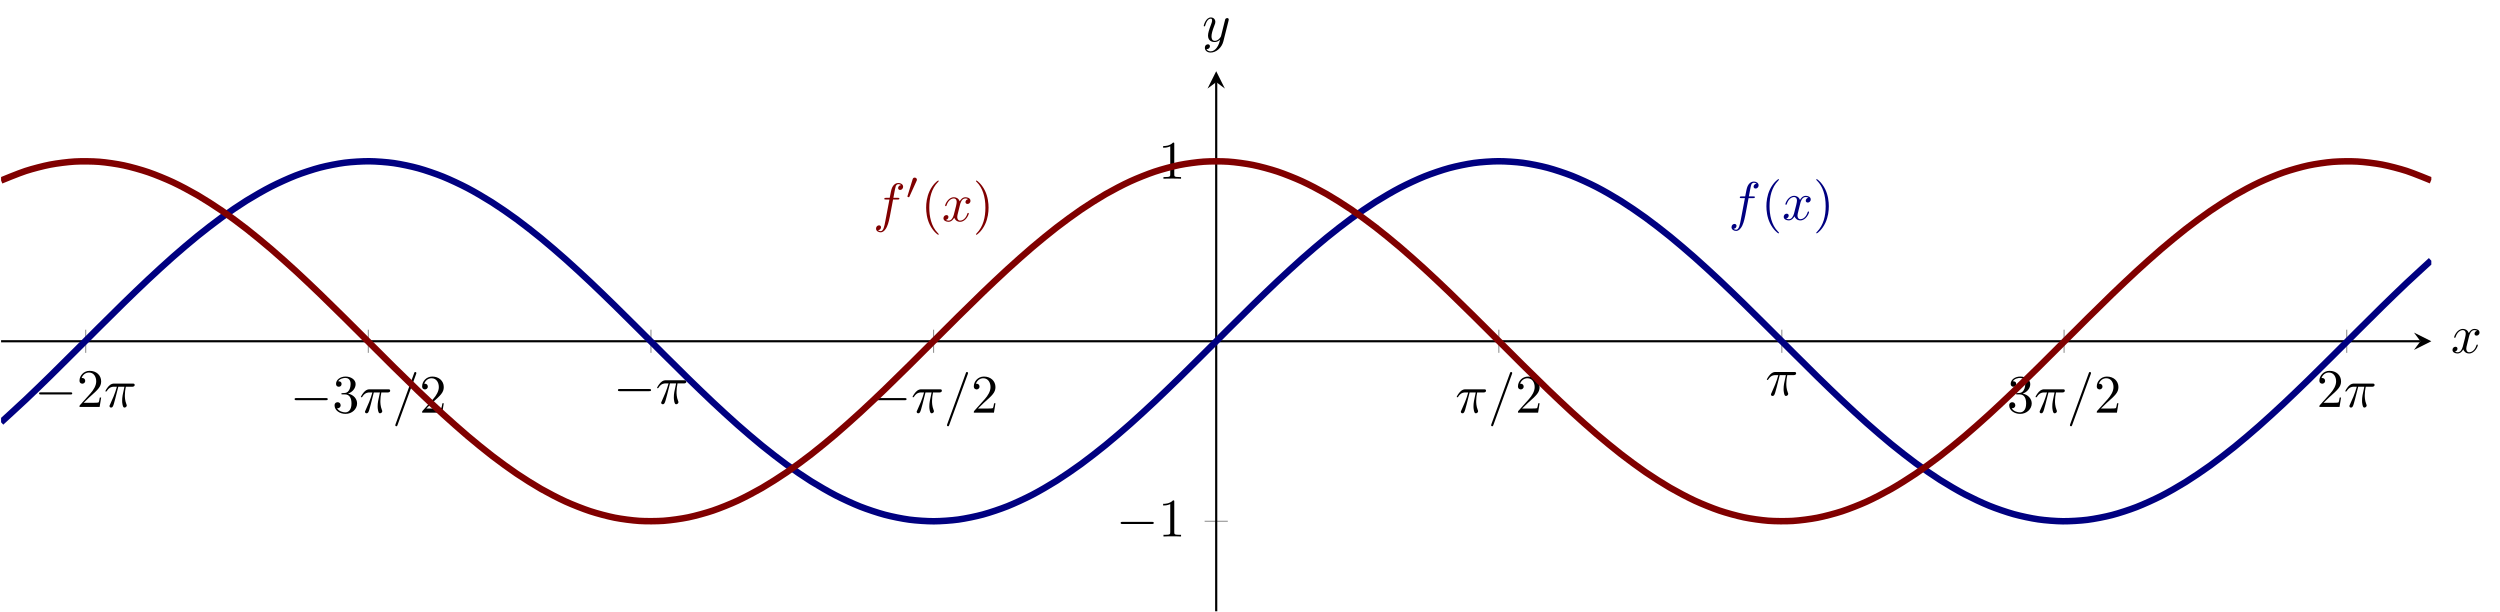 <?xml version="1.0" encoding="UTF-8" standalone="no"?>
<!DOCTYPE svg PUBLIC "-//W3C//DTD SVG 1.1//EN" "http://www.w3.org/Graphics/SVG/1.1/DTD/svg11.dtd">
<svg xmlns="http://www.w3.org/2000/svg" xmlns:xlink="http://www.w3.org/1999/xlink" version="1.1" width="459.096pt" height="112.454pt" viewBox="0 0 459.096 112.454">
<path transform="matrix(1,0,0,-1,.199,112.255)" stroke-width=".199" stroke-linecap="butt" stroke-miterlimit="10" stroke-linejoin="miter" fill="none" stroke="#929292" d="M 15.537 47.461 L 15.537 51.713 M 67.439 47.461 L 67.439 51.713 M 119.34 47.461 L 119.34 51.713 M 171.242 47.461 L 171.242 51.713 M 275.044 47.461 L 275.044 51.713 M 327.012 47.461 L 327.012 51.713 M 378.847 47.461 L 378.847 51.713 M 430.749 47.461 L 430.749 51.713 "/>
<path transform="matrix(1,0,0,-1,.199,112.255)" stroke-width=".199" stroke-linecap="butt" stroke-miterlimit="10" stroke-linejoin="miter" fill="none" stroke="#929292" d="M 221.017 16.529 L 225.269 16.529 M 221.017 82.646 L 225.269 82.646 "/>
<path transform="matrix(1,0,0,-1,.199,112.255)" stroke-width=".399" stroke-linecap="butt" stroke-miterlimit="10" stroke-linejoin="miter" fill="none" stroke="#000000" d="M 0 49.587 L 444.293 49.587 "/>
<path transform="matrix(1,0,0,-1,444.492,62.668)" d="M 1.993 0 L -1.196 1.594 L 0 0 L -1.196 -1.594 "/>
<path transform="matrix(1,0,0,-1,.199,112.255)" stroke-width=".399" stroke-linecap="butt" stroke-miterlimit="10" stroke-linejoin="miter" fill="none" stroke="#000000" d="M 223.143 0 L 223.143 97.182 "/>
<path transform="matrix(0,-1,-1,-0,223.342,15.073)" d="M 1.993 0 L -1.196 1.594 L 0 0 L -1.196 -1.594 "/>
<symbol id="font_0_1">
<path d="M .576 0 C .593 0 .611 0 .611 .02 C .611 .04 .593 .04 .576 .04 L .035 .04 C .018 .04 0 .04 0 .02 C 0 0 .018 0 .035 0 L .576 0 Z "/>
</symbol>
<use xlink:href="#font_0_1" transform="matrix(9.963,0,0,-9.963,7.18,72.443)"/>
<symbol id="font_1_4">
<path d="M .077 .077 L .183 .18 C .339 .318 .399 .372 .399 .472 C .399 .586 .309 .666 .187 .666 C .074 .666 0 .574 0 .485 C 0 .429 .05 .429 .053 .429 C .07 .429 .105 .441 .105 .482 C .105 .508 .087 .534 .052 .534 C .044 .534 .042 .534 .039 .533 C .062 .598 .116 .635 .174 .635 C .265 .635 .308 .554 .308 .472 C .308 .392 .258 .313 .203 .251 L .011 .037 C 0 .026 0 .024 0 0 L .371 0 L .399 .174 L .374 .174 C .369 .144 .362 .1 .352 .085 C .345 .077 .279 .077 .257 .077 L .077 .077 Z "/>
</symbol>
<use xlink:href="#font_1_4" transform="matrix(9.963,0,0,-9.963,14.6,74.734)"/>
<symbol id="font_2_1">
<path d="M .238 .384 L .351 .384 C .318 .236 .309 .193 .309 .126 C .309 .111 .309 .084 .317 .05 C .327 .006 .338 0 .353 0 C .373 0 .394 .018 .394 .038 C .394 .044 .394 .046 .388 .06 C .359 .132 .359 .197 .359 .225 C .359 .278 .366 .332 .377 .384 L .491 .384 C .504 .384 .54 .384 .54 .418 C .54 .442 .519 .442 .5 .442 L .165 .442 C .143 .442 .105 .442 .061 .395 C .026 .356 0 .31 0 .305 C 0 .304 0 .295 .012 .295 C .02 .295 .022 .299 .028 .307 C .077 .384 .135 .384 .155 .384 L .212 .384 C .18 .263 .126 .142 .084 .051 C .076 .036 .076 .034 .076 .027 C .076 .008 .092 0 .105 0 C .135 0 .143 .028 .155 .065 C .169 .111 .169 .113 .182 .163 L .238 .384 Z "/>
</symbol>
<use xlink:href="#font_2_1" transform="matrix(9.963,0,0,-9.963,19.352,74.844)"/>
<use xlink:href="#font_0_1" transform="matrix(9.963,0,0,-9.963,54.1,73.495)"/>
<symbol id="font_1_5">
<path d="M .248 .374 C .33 .401 .388 .471 .388 .55 C .388 .632 .3 .688 .204 .688 C .103 .688 .027 .628 .027 .552 C .027 .519 .049 .5 .078 .5 C .109 .5 .129 .522 .129 .551 C .129 .601 .082 .601 .067 .601 C .098 .65 .164 .663 .2 .663 C .241 .663 .296 .641 .296 .551 C .296 .539 .294 .481 .268 .437 C .238 .389 .204 .386 .179 .385 C .171 .384 .147 .382 .14 .382 C .132 .381 .125 .38 .125 .37 C .125 .359 .132 .359 .149 .359 L .193 .359 C .275 .359 .312 .291 .312 .193 C .312 .057 .243 .028 .199 .028 C .156 .028 .081 .045 .046 .104 C .081 .099 .112 .121 .112 .159 C .112 .195 .085 .215 .056 .215 C .032 .215 0 .201 0 .157 C 0 .066 .093 0 .202 0 C .324 0 .415 .091 .415 .193 C .415 .275 .352 .353 .248 .374 Z "/>
</symbol>
<use xlink:href="#font_1_5" transform="matrix(9.963,0,0,-9.963,61.439,76.005)"/>
<symbol id="font_2_2">
<path d="M .384 .962 C .389 .975 .389 .979 .389 .98 C .389 .991 .38 1 .369 1 C .362 1 .355 .997 .352 .991 L .005 .038 C 0 .025 0 .021 0 .02 C 0 .009 .009 0 .02 0 C .033 0 .036 .007 .042 .024 L .384 .962 Z "/>
</symbol>
<use xlink:href="#font_2_1" transform="matrix(9.963,0,0,-9.963,66.272,75.896)"/>
<use xlink:href="#font_2_2" transform="matrix(9.963,0,0,-9.963,72.588,78.277)"/>
<use xlink:href="#font_1_4" transform="matrix(9.963,0,0,-9.963,77.518,75.786)"/>
<use xlink:href="#font_0_1" transform="matrix(9.963,0,0,-9.963,113.472,71.834)"/>
<use xlink:href="#font_2_1" transform="matrix(9.963,0,0,-9.963,120.663,74.235)"/>
<use xlink:href="#font_0_1" transform="matrix(9.963,0,0,-9.963,160.392,73.495)"/>
<use xlink:href="#font_2_1" transform="matrix(9.963,0,0,-9.963,167.582,75.896)"/>
<use xlink:href="#font_2_2" transform="matrix(9.963,0,0,-9.963,173.898,78.277)"/>
<use xlink:href="#font_1_4" transform="matrix(9.963,0,0,-9.963,178.829,75.786)"/>
<use xlink:href="#font_2_1" transform="matrix(9.963,0,0,-9.963,267.51,75.896)"/>
<use xlink:href="#font_2_2" transform="matrix(9.963,0,0,-9.963,273.826,78.277)"/>
<use xlink:href="#font_1_4" transform="matrix(9.963,0,0,-9.963,278.756,75.786)"/>
<use xlink:href="#font_2_1" transform="matrix(9.963,0,0,-9.963,324.458,72.713)"/>
<use xlink:href="#font_1_5" transform="matrix(9.963,0,0,-9.963,368.969,76.005)"/>
<use xlink:href="#font_2_1" transform="matrix(9.963,0,0,-9.963,373.802,75.896)"/>
<use xlink:href="#font_2_2" transform="matrix(9.963,0,0,-9.963,380.118,78.277)"/>
<use xlink:href="#font_1_4" transform="matrix(9.963,0,0,-9.963,385.048,75.786)"/>
<use xlink:href="#font_1_4" transform="matrix(9.963,0,0,-9.963,425.931,74.734)"/>
<use xlink:href="#font_2_1" transform="matrix(9.963,0,0,-9.963,430.684,74.844)"/>
<use xlink:href="#font_0_1" transform="matrix(9.963,0,0,-9.963,205.791,96.23)"/>
<symbol id="font_1_3">
<path d="M .205 .64 C .205 .664 .205 .666 .182 .666 C .12 .602 .032 .602 0 .602 L 0 .571 C .02 .571 .079 .571 .131 .597 L .131 .079 C .131 .043 .128 .031 .038 .031 L .006 .031 L .006 0 C .041 .003 .128 .003 .168 .003 C .208 .003 .295 .003 .33 0 L .33 .031 L .298 .031 C .208 .031 .205 .042 .205 .079 L .205 .64 Z "/>
</symbol>
<use xlink:href="#font_1_3" transform="matrix(9.963,0,0,-9.963,213.599,98.521)"/>
<use xlink:href="#font_1_3" transform="matrix(9.963,0,0,-9.963,213.599,32.82)"/>
<clipPath id="cp3">
<path transform="matrix(1,0,0,-1,.199,112.255)" d="M 0 0 L 446.286 0 L 446.286 99.175 L 0 99.175 Z "/>
</clipPath>
<g clip-path="url(#cp3)">
<path transform="matrix(1,0,0,-1,.199,112.255)" stroke-width="1.196" stroke-linecap="butt" stroke-miterlimit="10" stroke-linejoin="miter" fill="none" stroke="#000080" d="M 0 34.71 C 0 34.71 3.257 37.682 4.507 38.861 C 5.758 40.041 7.764 41.987 9.015 43.211 C 10.266 44.434 12.272 46.435 13.522 47.68 C 14.773 48.924 16.779 50.939 18.03 52.182 C 19.281 53.425 21.287 55.419 22.537 56.637 C 23.788 57.856 25.794 59.792 27.045 60.962 C 28.296 62.133 30.302 63.974 31.552 65.075 C 32.803 66.177 34.809 67.889 36.06 68.901 C 37.311 69.913 39.317 71.465 40.567 72.369 C 41.818 73.272 43.824 74.635 45.075 75.413 C 46.326 76.191 48.332 77.339 49.582 77.978 C 50.833 78.617 52.839 79.53 54.09 80.017 C 55.341 80.504 57.347 81.163 58.597 81.49 C 59.848 81.816 61.854 82.21 63.105 82.37 C 64.356 82.53 66.361 82.652 67.612 82.643 C 68.863 82.633 70.869 82.481 72.12 82.302 C 73.371 82.123 75.376 81.699 76.627 81.354 C 77.878 81.009 79.884 80.32 81.135 79.816 C 82.386 79.311 84.391 78.371 85.642 77.716 C 86.893 77.061 88.899 75.888 90.15 75.095 C 91.401 74.302 93.406 72.917 94.657 72.001 C 95.908 71.084 97.914 69.512 99.165 68.489 C 100.415 67.466 102.421 65.738 103.672 64.628 C 104.923 63.517 106.929 61.664 108.18 60.487 C 109.43 59.309 111.436 57.366 112.687 56.143 C 113.938 54.921 115.944 52.923 117.195 51.679 C 118.445 50.434 120.451 48.419 121.702 47.175 C 122.953 45.932 124.959 43.936 126.21 42.717 C 127.46 41.497 129.466 39.558 130.717 38.385 C 131.968 37.212 133.974 35.366 135.225 34.262 C 136.475 33.157 138.481 31.438 139.732 30.422 C 140.983 29.407 142.989 27.847 144.24 26.939 C 145.49 26.031 147.496 24.659 148.747 23.876 C 149.998 23.092 152.004 21.935 153.255 21.29 C 154.505 20.646 156.511 19.724 157.762 19.23 C 159.013 18.737 161.019 18.067 162.27 17.734 C 163.52 17.401 165.526 16.995 166.777 16.828 C 168.028 16.661 170.034 16.528 171.284 16.53 C 172.535 16.533 174.541 16.674 175.792 16.846 C 177.043 17.019 179.049 17.433 180.299 17.771 C 181.55 18.11 183.556 18.788 184.807 19.286 C 186.058 19.784 188.064 20.714 189.314 21.363 C 190.565 22.012 192.571 23.176 193.822 23.963 C 195.073 24.751 197.079 26.127 198.329 27.039 C 199.58 27.951 201.586 29.516 202.837 30.535 C 204.088 31.554 206.094 33.277 207.344 34.384 C 208.595 35.492 210.601 37.34 211.852 38.515 C 213.103 39.69 215.109 41.631 216.359 42.852 C 217.61 44.072 219.616 46.069 220.867 47.313 C 222.118 48.557 224.124 50.573 225.374 51.817 C 226.625 53.061 228.631 55.058 229.882 56.279 C 231.133 57.5 233.138 59.442 234.389 60.617 C 235.64 61.793 237.646 63.643 238.897 64.751 C 240.148 65.859 242.153 67.583 243.404 68.603 C 244.655 69.623 246.661 71.19 247.912 72.103 C 249.163 73.015 251.168 74.394 252.419 75.183 C 253.67 75.972 255.676 77.138 256.927 77.788 C 258.178 78.439 260.183 79.371 261.434 79.871 C 262.685 80.371 264.691 81.052 265.942 81.392 C 267.193 81.732 269.198 82.149 270.449 82.323 C 271.7 82.496 273.706 82.64 274.957 82.645 C 276.207 82.649 278.213 82.517 279.464 82.352 C 280.715 82.187 282.721 81.785 283.972 81.453 C 285.222 81.122 287.228 80.454 288.479 79.962 C 289.73 79.47 291.736 78.55 292.987 77.907 C 294.237 77.264 296.243 76.109 297.494 75.327 C 298.745 74.544 300.751 73.175 302.002 72.268 C 303.252 71.361 305.258 69.804 306.509 68.789 C 307.76 67.774 309.766 66.057 311.017 64.953 C 312.267 63.849 314.273 62.005 315.524 60.832 C 316.775 59.66 318.781 57.722 320.032 56.502 C 321.282 55.283 323.288 53.287 324.539 52.044 C 325.79 50.8 327.796 48.785 329.047 47.541 C 330.297 46.297 332.303 44.298 333.554 43.075 C 334.805 41.853 336.811 39.908 338.062 38.731 C 339.312 37.553 341.318 35.698 342.569 34.586 C 343.82 33.475 345.826 31.746 347.076 30.722 C 348.327 29.698 350.333 28.125 351.584 27.207 C 352.835 26.29 354.841 24.902 356.091 24.108 C 357.342 23.314 359.348 22.139 360.599 21.482 C 361.85 20.826 363.856 19.883 365.106 19.377 C 366.357 18.87 368.363 18.179 369.614 17.833 C 370.865 17.486 372.871 17.06 374.121 16.88 C 375.372 16.699 377.378 16.543 378.629 16.532 C 379.88 16.521 381.886 16.64 383.136 16.799 C 384.387 16.957 386.393 17.348 387.644 17.673 C 388.895 17.998 390.901 18.655 392.151 19.141 C 393.402 19.626 395.408 20.536 396.659 21.173 C 397.91 21.811 399.916 22.957 401.166 23.734 C 402.417 24.511 404.423 25.871 405.674 26.773 C 406.925 27.676 408.93 29.225 410.181 30.236 C 411.432 31.247 413.438 32.959 414.689 34.06 C 415.94 35.16 417.945 37 419.196 38.171 C 420.447 39.341 422.453 41.276 423.704 42.494 C 424.955 43.711 426.96 45.705 428.211 46.948 C 429.462 48.19 431.468 50.206 432.719 51.451 C 433.97 52.696 435.975 54.696 437.226 55.92 C 438.477 57.144 440.483 59.091 441.734 60.271 C 442.985 61.451 446.241 64.424 446.241 64.424 "/>
<path transform="matrix(1,0,0,-1,.199,112.255)" stroke-width="1.196" stroke-linecap="butt" stroke-miterlimit="10" stroke-linejoin="miter" fill="none" stroke="#800000" d="M 0 79.107 C 0 79.107 3.257 80.452 4.507 80.856 C 5.758 81.261 7.764 81.783 9.015 82.024 C 10.266 82.264 12.272 82.517 13.522 82.589 C 14.773 82.661 16.779 82.64 18.03 82.542 C 19.281 82.444 21.287 82.149 22.537 81.883 C 23.788 81.617 25.794 81.055 27.045 80.626 C 28.296 80.197 30.302 79.376 31.552 78.792 C 32.803 78.207 34.809 77.143 36.06 76.414 C 37.311 75.686 39.317 74.399 40.567 73.54 C 41.818 72.681 43.824 71.195 45.075 70.221 C 46.326 69.247 48.332 67.59 49.582 66.519 C 50.833 65.449 52.839 63.651 54.09 62.503 C 55.341 61.355 57.347 59.45 58.597 58.246 C 59.848 57.043 61.854 55.066 63.105 53.83 C 64.356 52.594 66.361 50.582 67.612 49.335 C 68.863 48.088 70.869 46.078 72.12 44.844 C 73.371 43.61 75.376 41.64 76.627 40.441 C 77.878 39.243 79.884 37.349 81.135 36.208 C 82.386 35.068 84.391 33.284 85.642 32.224 C 86.893 31.163 88.899 29.524 90.15 28.562 C 91.401 27.6 93.406 26.135 94.657 25.29 C 95.908 24.444 97.914 23.181 99.165 22.467 C 100.415 21.754 102.421 20.717 103.672 20.149 C 104.923 19.582 106.929 18.79 108.18 18.379 C 109.43 17.968 111.436 17.434 112.687 17.187 C 113.938 16.94 115.944 16.676 117.195 16.597 C 118.445 16.518 120.451 16.528 121.702 16.619 C 122.953 16.71 124.959 16.993 126.21 17.252 C 127.46 17.511 129.466 18.064 130.717 18.486 C 131.968 18.909 133.974 19.72 135.225 20.298 C 136.475 20.876 138.481 21.931 139.732 22.653 C 140.983 23.376 142.989 24.654 144.24 25.508 C 145.49 26.363 147.496 27.84 148.747 28.81 C 149.998 29.78 152.004 31.43 153.255 32.498 C 154.505 33.565 156.511 35.358 157.762 36.503 C 159.013 37.648 161.019 39.55 162.27 40.751 C 163.52 41.953 165.526 43.928 166.777 45.163 C 168.028 46.399 170.034 48.41 171.284 49.656 C 172.535 50.903 174.541 52.914 175.792 54.149 C 177.043 55.384 179.049 57.357 180.299 58.557 C 181.55 59.757 183.556 61.655 184.807 62.798 C 186.058 63.941 188.064 65.73 189.314 66.795 C 190.565 67.859 192.571 69.505 193.822 70.472 C 195.073 71.438 197.079 72.911 198.329 73.761 C 199.58 74.612 201.586 75.883 202.837 76.602 C 204.088 77.32 206.094 78.367 207.344 78.94 C 208.595 79.514 210.601 80.317 211.852 80.735 C 213.103 81.152 215.109 81.696 216.359 81.95 C 217.61 82.204 219.616 82.48 220.867 82.566 C 222.118 82.652 224.124 82.654 225.374 82.57 C 226.625 82.485 228.631 82.212 229.882 81.96 C 231.133 81.707 233.138 81.166 234.389 80.75 C 235.64 80.334 237.646 79.532 238.897 78.961 C 240.148 78.389 242.153 77.345 243.404 76.628 C 244.655 75.91 246.661 74.641 247.912 73.792 C 249.163 72.943 251.168 71.472 252.419 70.507 C 253.67 69.541 255.676 67.897 256.927 66.833 C 258.178 65.769 260.183 63.982 261.434 62.84 C 262.685 61.697 264.691 59.8 265.942 58.6 C 267.193 57.401 269.198 55.428 270.449 54.193 C 271.7 52.959 273.706 50.948 274.957 49.701 C 276.207 48.455 278.213 46.443 279.464 45.207 C 280.715 43.972 282.721 41.996 283.972 40.794 C 285.222 39.592 287.228 37.69 288.479 36.544 C 289.73 35.398 291.736 33.604 292.987 32.536 C 294.237 31.468 296.243 29.816 297.494 28.845 C 298.745 27.874 300.751 26.395 302.002 25.539 C 303.252 24.684 305.258 23.404 306.509 22.68 C 307.76 21.955 309.766 20.899 311.017 20.319 C 312.267 19.739 314.273 18.926 315.524 18.501 C 316.775 18.077 318.781 17.522 320.032 17.261 C 321.282 17 323.288 16.714 324.539 16.622 C 325.79 16.529 327.796 16.517 329.047 16.594 C 330.297 16.672 332.303 16.933 333.554 17.179 C 334.805 17.424 336.811 17.954 338.062 18.364 C 339.312 18.773 341.318 19.563 342.569 20.129 C 343.82 20.695 345.826 21.73 347.076 22.442 C 348.327 23.154 350.333 24.415 351.584 25.259 C 352.835 26.103 354.841 27.566 356.091 28.527 C 357.342 29.488 359.348 31.125 360.599 32.185 C 361.85 33.245 363.856 35.028 365.106 36.167 C 366.357 37.306 368.363 39.2 369.614 40.398 C 370.865 41.596 372.871 43.566 374.121 44.8 C 375.372 46.034 377.378 48.043 378.629 49.29 C 379.88 50.537 381.886 52.549 383.136 53.786 C 384.387 55.022 386.393 57 387.644 58.204 C 388.895 59.407 390.901 61.313 392.151 62.462 C 393.402 63.61 395.408 65.409 396.659 66.481 C 397.91 67.553 399.916 69.211 401.166 70.186 C 402.417 71.161 404.423 72.649 405.674 73.509 C 406.925 74.37 408.93 75.659 410.181 76.389 C 411.432 77.119 413.438 78.185 414.689 78.77 C 415.94 79.356 417.945 80.18 419.196 80.61 C 420.447 81.041 422.453 81.606 423.704 81.874 C 424.955 82.141 426.96 82.438 428.211 82.537 C 429.462 82.637 431.468 82.661 432.719 82.591 C 433.97 82.521 435.975 82.271 437.226 82.033 C 438.477 81.794 440.483 81.273 441.734 80.87 C 442.985 80.467 446.241 79.127 446.241 79.127 "/>
<symbol id="font_2_3">
<path d="M .314 .605 L .4 .605 C .42 .605 .43 .605 .43 .625 C .43 .636 .42 .636 .403 .636 L .32 .636 L .341 .75 C .345 .771 .359 .842 .365 .854 C .374 .873 .391 .888 .412 .888 C .416 .888 .442 .888 .461 .87 C .417 .866 .407 .831 .407 .816 C .407 .793 .425 .781 .444 .781 C .47 .781 .499 .803 .499 .841 C .499 .887 .453 .91 .412 .91 C .378 .91 .315 .892 .285 .793 C .279 .772 .276 .762 .252 .636 L .183 .636 C .164 .636 .153 .636 .153 .617 C .153 .605 .162 .605 .181 .605 L .247 .605 L .172 .21 C .154 .113 .137 .022 .085 .022 C .081 .022 .056 .022 .037 .04 C .083 .043 .092 .079 .092 .094 C .092 .117 .074 .129 .055 .129 C .029 .129 0 .107 0 .069 C 0 .024 .044 0 .085 0 C .14 0 .18 .059 .198 .097 C .23 .16 .253 .281 .254 .288 L .314 .605 Z "/>
</symbol>
<use xlink:href="#font_2_3" transform="matrix(9.963,0,0,-9.963,317.973,42.407)" fill="#000080"/>
<symbol id="font_1_1">
<path d="M .232 .01 C .232 .013 .232 .015 .215 .032 C .09 .158 .058 .347 .058 .5 C .058 .674 .096 .848 .219 .973 C .232 .985 .232 .987 .232 .99 C .232 .997 .228 1 .222 1 C .212 1 .122 .932 .063 .805 C .012 .695 0 .584 0 .5 C 0 .422 .011 .301 .066 .188 C .126 .065 .212 0 .222 0 C .228 0 .232 .003 .232 .01 Z "/>
</symbol>
<use xlink:href="#font_1_1" transform="matrix(9.963,0,0,-9.963,324.38,42.856)" fill="#000080"/>
<symbol id="font_2_4">
<path d="M .305 .313 C .311 .339 .334 .431 .404 .431 C .409 .431 .433 .431 .454 .418 C .426 .413 .406 .388 .406 .364 C .406 .348 .417 .329 .444 .329 C .466 .329 .498 .347 .498 .387 C .498 .439 .439 .453 .405 .453 C .347 .453 .312 .4 .3 .377 C .275 .443 .221 .453 .192 .453 C .088 .453 .031 .324 .031 .299 C .031 .289 .041 .289 .043 .289 C .051 .289 .054 .291 .056 .3 C .09 .406 .156 .431 .19 .431 C .209 .431 .244 .422 .244 .364 C .244 .333 .227 .266 .19 .126 C .174 .064 .139 .022 .095 .022 C .089 .022 .066 .022 .045 .035 C .07 .04 .092 .061 .092 .089 C .092 .116 .07 .124 .055 .124 C .025 .124 0 .098 0 .066 C 0 .02 .05 0 .094 0 C .16 0 .196 .07 .199 .076 C .211 .039 .247 0 .307 0 C .41 0 .467 .129 .467 .154 C .467 .164 .458 .164 .455 .164 C .446 .164 .444 .16 .442 .153 C .409 .046 .341 .022 .309 .022 C .27 .022 .254 .054 .254 .088 C .254 .11 .26 .132 .271 .176 L .305 .313 Z "/>
</symbol>
<use xlink:href="#font_2_4" transform="matrix(9.963,0,0,-9.963,327.558,40.475)" fill="#000080"/>
<symbol id="font_1_2">
<path d="M .232 .5 C .232 .578 .221 .699 .166 .812 C .106 .935 .02 1 .01 1 C .004 1 0 .996 0 .99 C 0 .987 0 .985 .019 .967 C .117 .868 .174 .709 .174 .5 C .174 .329 .137 .153 .013 .027 C 0 .015 0 .013 0 .01 C 0 .004 .004 0 .01 0 C .02 0 .11 .068 .169 .195 C .22 .305 .232 .416 .232 .5 Z "/>
</symbol>
<use xlink:href="#font_1_2" transform="matrix(9.963,0,0,-9.963,333.531,42.856)" fill="#000080"/>
<use xlink:href="#font_2_3" transform="matrix(9.963,0,0,-9.963,160.873,42.665)" fill="#800000"/>
<symbol id="font_4_1">
<path d="M .242 .431 C .25 .448 .251 .456 .251 .463 C .251 .494 .223 .518 .192 .518 C .154 .518 .142 .487 .137 .471 L .005 .038 C .004 .036 0 .023 0 .022 C 0 .01 .031 0 .039 0 C .046 0 .047 .002 .054 .017 L .242 .431 Z "/>
</symbol>
<use xlink:href="#font_4_1" transform="matrix(6.974,0,0,-6.974,166.63,36.224)" fill="#800000"/>
<use xlink:href="#font_1_1" transform="matrix(9.963,0,0,-9.963,170.076,43.114)" fill="#800000"/>
<use xlink:href="#font_2_4" transform="matrix(9.963,0,0,-9.963,173.253,40.733)" fill="#800000"/>
<use xlink:href="#font_1_2" transform="matrix(9.963,0,0,-9.963,179.226,43.114)" fill="#800000"/>
</g>
<use xlink:href="#font_2_4" transform="matrix(9.963,0,0,-9.963,450.371,64.913)"/>
<symbol id="font_2_5">
<path d="M .457 .586 C .461 .6 .461 .602 .461 .609 C .461 .627 .447 .636 .432 .636 C .422 .636 .406 .63 .397 .615 C .395 .61 .387 .579 .383 .561 C .376 .535 .369 .508 .363 .481 L .318 .301 C .314 .286 .271 .216 .205 .216 C .154 .216 .143 .26 .143 .297 C .143 .343 .16 .405 .194 .493 C .21 .534 .214 .545 .214 .565 C .214 .61 .182 .647 .132 .647 C .037 .647 0 .502 0 .493 C 0 .483 .01 .483 .012 .483 C .022 .483 .023 .485 .028 .501 C .055 .595 .095 .625 .129 .625 C .137 .625 .154 .625 .154 .593 C .154 .568 .144 .542 .137 .523 C .097 .417 .079 .36 .079 .313 C .079 .224 .142 .194 .201 .194 C .24 .194 .274 .211 .302 .239 C .289 .187 .277 .138 .237 .085 C .211 .051 .173 .022 .127 .022 C .113 .022 .068 .025 .051 .064 C .067 .064 .08 .064 .094 .076 C .104 .085 .114 .098 .114 .117 C .114 .148 .087 .152 .077 .152 C .054 .152 .021 .136 .021 .087 C .021 .037 .065 0 .127 0 C .23 0 .333 .091 .361 .204 L .457 .586 Z "/>
</symbol>
<use xlink:href="#font_2_5" transform="matrix(9.963,0,0,-9.963,221.052,9.652)"/>
</svg>
